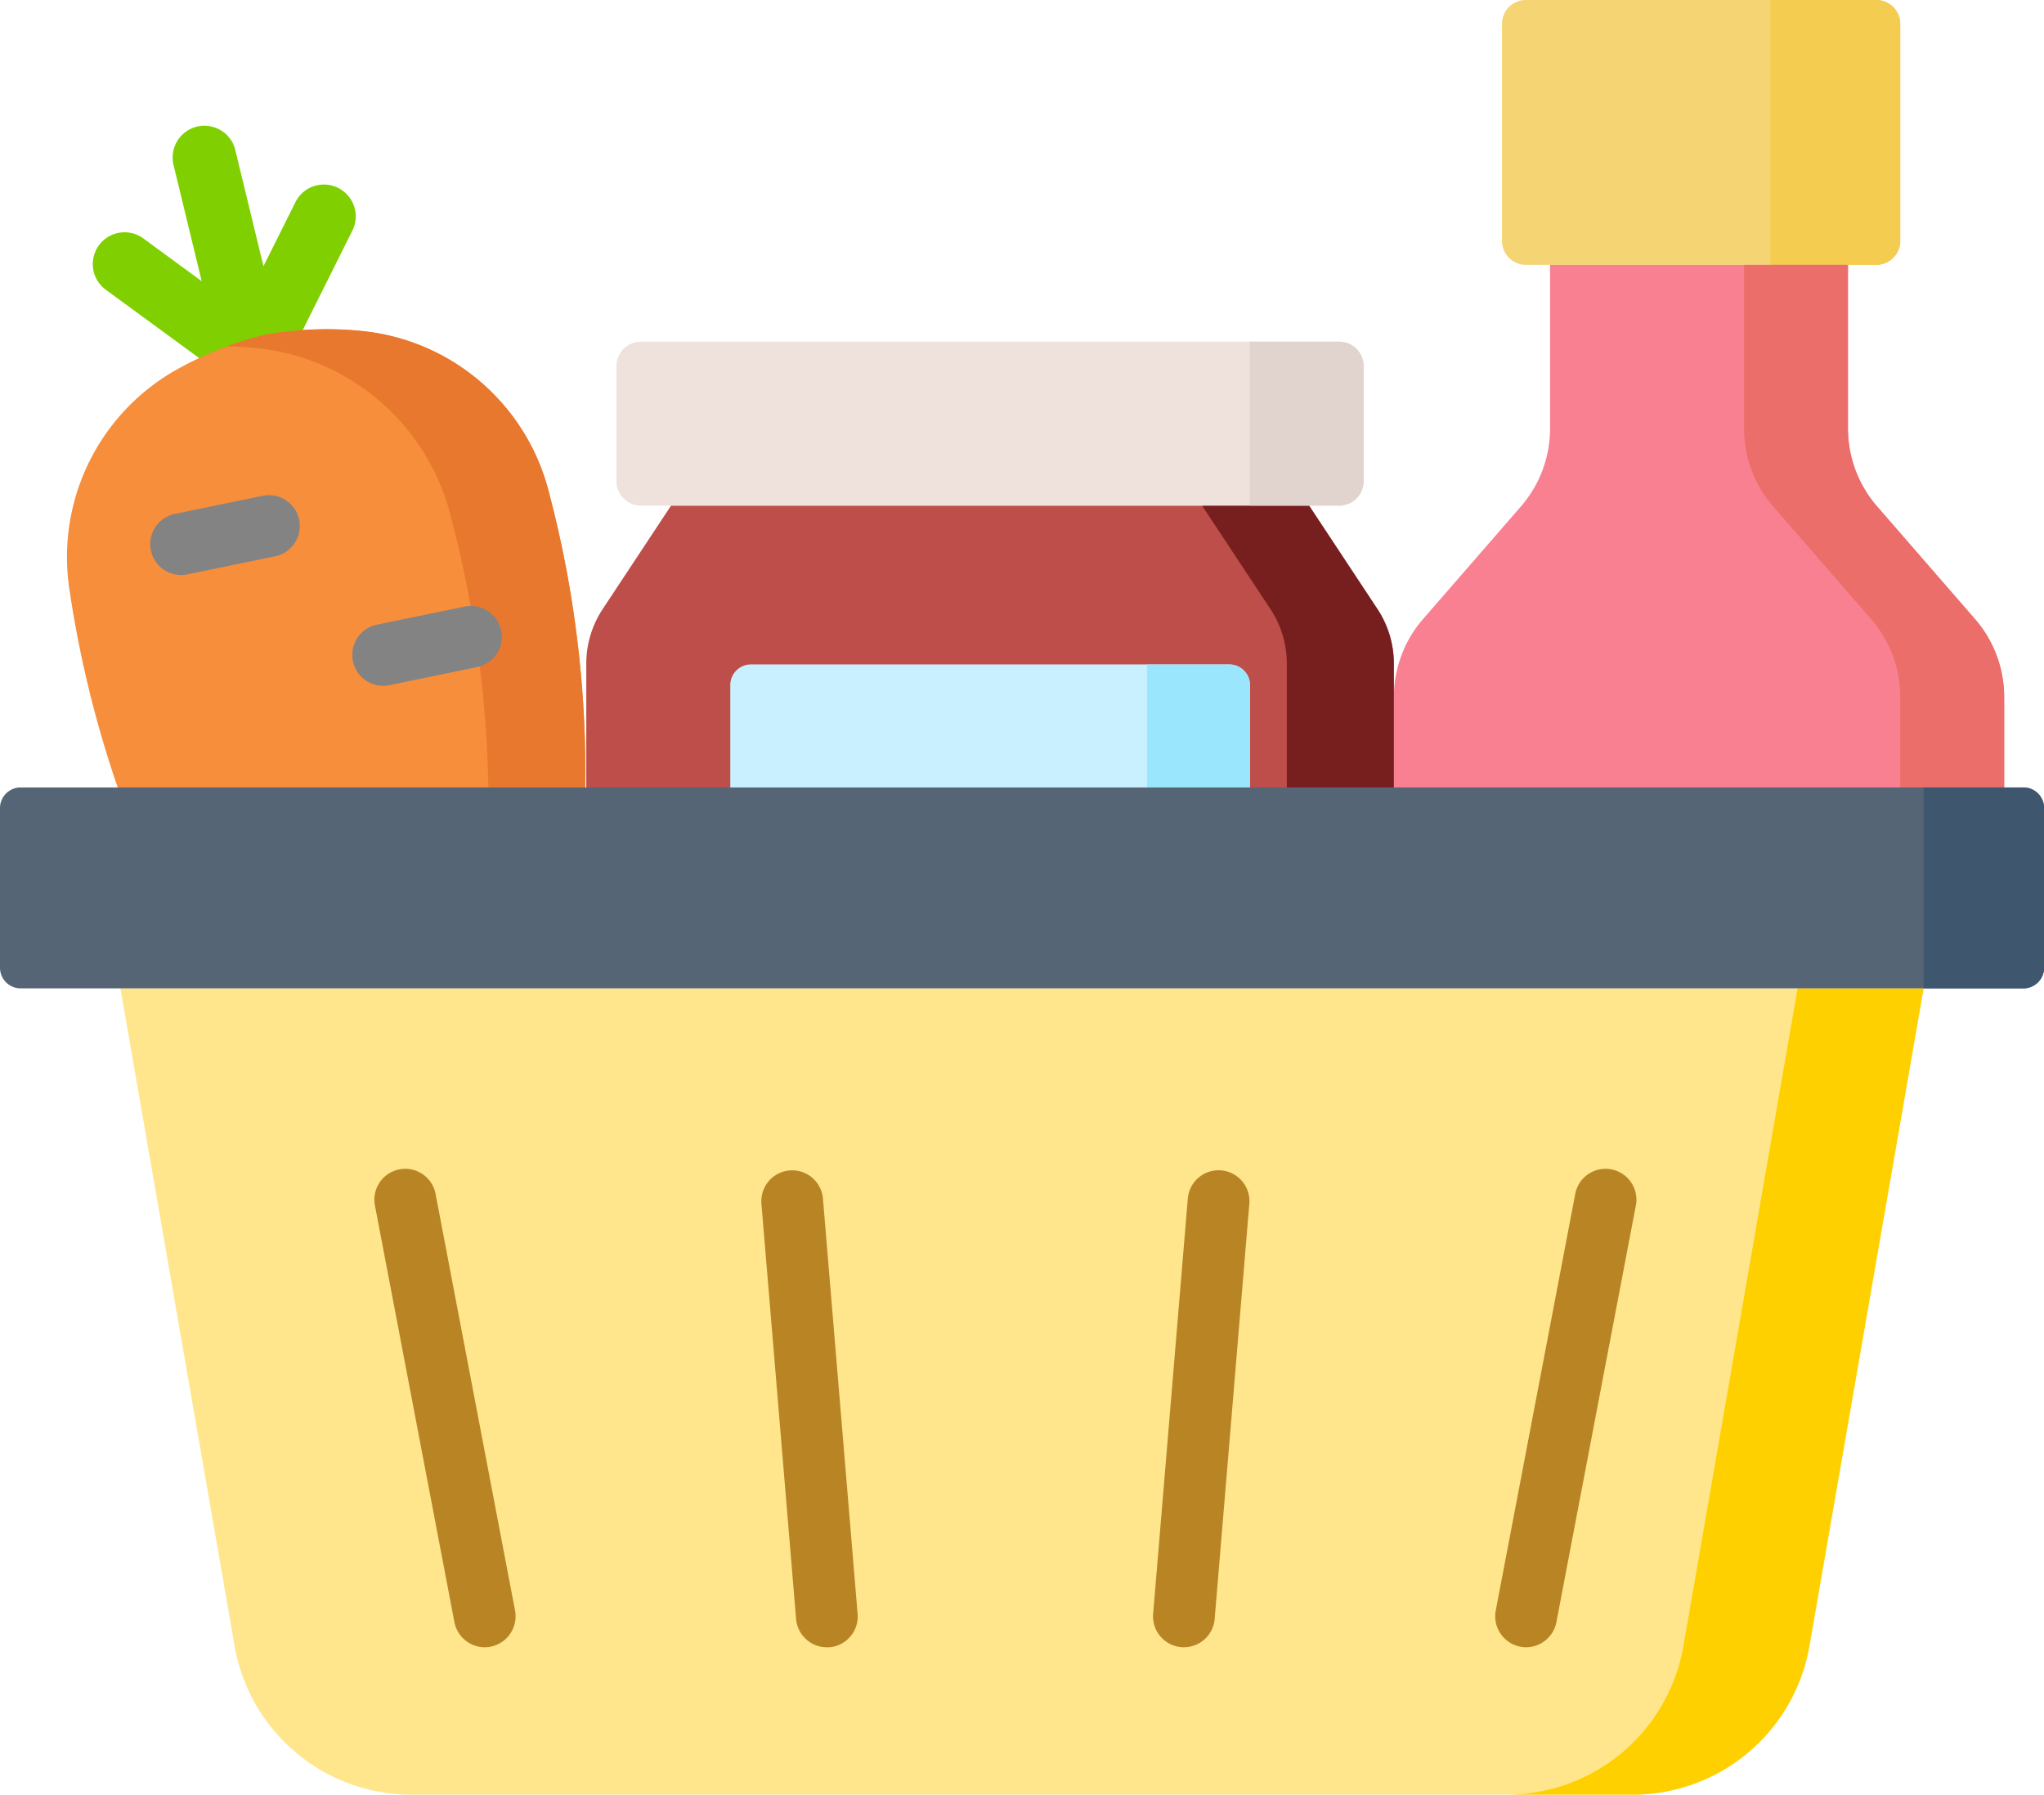 <svg id="basket" xmlns="http://www.w3.org/2000/svg" width="98.896" height="86.814" viewBox="0 0 98.896 86.814">
  <defs>
    <style>
      .cls-1 {
        fill: #80cf00;
      }

      .cls-2 {
        fill: #f5d573;
      }

      .cls-3 {
        fill: #f3cc50;
      }

      .cls-4 {
        fill: #f98091;
      }

      .cls-5 {
        fill: #eb6e6a;
      }

      .cls-6 {
        fill: #be4e4a;
      }

      .cls-7 {
        fill: #771f1f;
      }

      .cls-8 {
        fill: #efe2dd;
      }

      .cls-9 {
        fill: #e1d3ce;
      }

      .cls-10 {
        fill: #c9f0ff;
      }

      .cls-11 {
        fill: #9ae7fd;
      }

      .cls-12 {
        fill: #f78e3c;
      }

      .cls-13 {
        fill: #e8782d;
      }

      .cls-14 {
        fill: #ffe68d;
      }

      .cls-15 {
        fill: #ffd000;
      }

      .cls-16 {
        fill: #566575;
      }

      .cls-17 {
        fill: #3f566f;
      }

      .cls-18 {
        fill: #838383;
      }

      .cls-19 {
        fill: #b98524;
      }
    </style>
  </defs>
  <path id="Path_354" data-name="Path 354" class="cls-1" d="M35.236,34.5a1.537,1.537,0,0,0-2.062.689l-1.548,3.1-1.362-5.62a1.537,1.537,0,1,0-2.988.724l1.362,5.62-2.794-2.047a1.538,1.538,0,1,0-1.817,2.481l6.188,4.532c.011.008.023.014.035.021.042.029.086.054.131.079.029.017.058.034.088.048a1.427,1.427,0,0,0,.133.053c.033.012.066.026.1.035a1.31,1.31,0,0,0,.134.029c.035.007.071.017.106.02l.011,0a1.538,1.538,0,0,0,.212.008.069.069,0,0,1,.013,0h.008a1.642,1.642,0,0,0,.183-.019l.063-.013c.042-.008.083-.018.125-.03l.064-.02c.041-.014.081-.029.121-.047l.056-.025c.044-.021.086-.045.128-.07l.038-.023a1.555,1.555,0,0,0,.3-.25c.013-.014.025-.031.038-.046s.048-.054.069-.084c.006-.008.01-.016.016-.024s.02-.03.03-.046c.027-.041.051-.084.074-.127a.271.271,0,0,0,.015-.025l3.426-6.863A1.539,1.539,0,0,0,35.236,34.5Zm0,0" transform="translate(-18.879 -25.411)"/>
  <path id="Path_355" data-name="Path 355" class="cls-2" d="M394.34,12.811H377.384a1.157,1.157,0,0,1-1.157-1.157V1.157A1.158,1.158,0,0,1,377.384,0H394.34A1.158,1.158,0,0,1,395.5,1.157v10.5A1.157,1.157,0,0,1,394.34,12.811Zm0,0" transform="translate(-303.556 0)"/>
  <path id="Path_356" data-name="Path 356" class="cls-3" d="M448.6,12.811H443.48V0H448.6a1.158,1.158,0,0,1,1.157,1.157v10.5A1.157,1.157,0,0,1,448.6,12.811Zm0,0" transform="translate(-357.819 0)"/>
  <path id="Path_357" data-name="Path 357" class="cls-4" d="M371.113,74.238V66.324H356.7v7.913a5.754,5.754,0,0,1-1.412,3.776l-4.733,5.445a5.754,5.754,0,0,0-1.412,3.776V94.73h29.529V87.235a5.754,5.754,0,0,0-1.412-3.776l-4.733-5.445A5.757,5.757,0,0,1,371.113,74.238Zm0,0" transform="translate(-281.702 -53.513)"/>
  <path id="Path_358" data-name="Path 358" class="cls-5" d="M449.448,87.239v7.495h-5.027V87.239a5.75,5.75,0,0,0-1.413-3.777l-4.732-5.444a5.755,5.755,0,0,1-1.413-3.776V66.328h5.027v7.913a5.755,5.755,0,0,0,1.412,3.776l4.732,5.444A5.749,5.749,0,0,1,449.448,87.239Zm0,0" transform="translate(-352.48 -53.516)"/>
  <path id="Path_359" data-name="Path 359" class="cls-6" d="M181.827,126.621h-30.87l-3.309,5.006a4.783,4.783,0,0,0-.793,2.638v9.069h39.073v-9.069a4.781,4.781,0,0,0-.793-2.638Zm0,0" transform="translate(-118.489 -102.163)"/>
  <path id="Path_360" data-name="Path 360" class="cls-7" d="M310.377,134.266v9.069H305.2v-9.069a4.781,4.781,0,0,0-.793-2.638l-3.308-5.007h5.178l3.309,5.007A4.787,4.787,0,0,1,310.377,134.266Zm0,0" transform="translate(-242.939 -102.163)"/>
  <path id="Path_361" data-name="Path 361" class="cls-8" d="M189.38,93.493H155.6a1.187,1.187,0,0,1-1.187-1.187V86.749a1.187,1.187,0,0,1,1.187-1.187H189.38a1.187,1.187,0,0,1,1.187,1.187v5.557A1.187,1.187,0,0,1,189.38,93.493Zm0,0" transform="translate(-124.588 -69.035)"/>
  <path id="Path_362" data-name="Path 362" class="cls-9" d="M317.391,93.493h-4.32V85.562h4.32a1.187,1.187,0,0,1,1.187,1.187v5.557A1.187,1.187,0,0,1,317.391,93.493Zm0,0" transform="translate(-252.599 -69.035)"/>
  <path id="Path_363" data-name="Path 363" class="cls-10" d="M208.064,175.444H182.926v-8.03a1,1,0,0,1,1-1h23.146a1,1,0,0,1,1,1Zm0,0" transform="translate(-147.592 -134.273)"/>
  <path id="Path_364" data-name="Path 364" class="cls-11" d="M292.31,175.44h-4.97v-9.026h3.974a1,1,0,0,1,1,1Zm0,0" transform="translate(-231.838 -134.27)"/>
  <path id="Path_365" data-name="Path 365" class="cls-12" d="M40.049,90.158a10.4,10.4,0,0,0-8.867-7.58,16.941,16.941,0,0,0-4.736.153,16.926,16.926,0,0,0-4.412,1.729,10.4,10.4,0,0,0-5.152,10.466,53.327,53.327,0,0,0,4.965,15.964l9.972-2.053,9.972-2.052A53.318,53.318,0,0,0,40.049,90.158Zm0,0" transform="translate(-13.543 -66.549)"/>
  <path id="Path_366" data-name="Path 366" class="cls-13" d="M74.193,106.786l-4.651.958a55.316,55.316,0,0,0-1.851-16.453,10.822,10.822,0,0,0-9.226-7.89c-.532-.057-1.044-.088-1.524-.1a14.857,14.857,0,0,1,1.9-.574,16.979,16.979,0,0,1,4.737-.153,10.4,10.4,0,0,1,8.866,7.579A53.294,53.294,0,0,1,74.193,106.786Zm0,0" transform="translate(-45.943 -66.551)"/>
  <path id="Path_367" data-name="Path 367" class="cls-14" d="M73.786,247.523H30.164l5.524,31.811a8.676,8.676,0,0,0,8.549,7.192h59.1a8.676,8.676,0,0,0,8.549-7.192l5.524-31.811Zm0,0" transform="translate(-24.338 -199.713)"/>
  <path id="Path_368" data-name="Path 368" class="cls-15" d="M397.593,247.523l-5.524,31.812a8.675,8.675,0,0,1-8.549,7.191h-6.095a8.675,8.675,0,0,0,8.549-7.191l5.524-31.812Zm0,0" transform="translate(-304.524 -199.713)"/>
  <path id="Path_369" data-name="Path 369" class="cls-16" d="M97.9,206.92H1a1,1,0,0,1-1-1V198.2a1,1,0,0,1,1-1H97.9a1,1,0,0,1,1,1v7.729A1,1,0,0,1,97.9,206.92Zm0,0" transform="translate(0 -159.109)"/>
  <path id="Path_370" data-name="Path 370" class="cls-17" d="M486.666,206.92h-4.83V197.2h4.83a1,1,0,0,1,1,1v7.729A1,1,0,0,1,486.666,206.92Zm0,0" transform="translate(-388.766 -159.109)"/>
  <path id="Path_371" data-name="Path 371" class="cls-18" d="M39.117,127.855a1.48,1.48,0,0,0,.3-.031l4.264-.877a1.494,1.494,0,0,0-.6-2.927l-4.263.878a1.494,1.494,0,0,0,.3,2.957Zm0,0" transform="translate(-30.357 -100.039)"/>
  <path id="Path_372" data-name="Path 372" class="cls-18" d="M89.724,155.608a1.483,1.483,0,0,0,.3-.031l4.264-.878a1.494,1.494,0,0,0-.6-2.927l-4.264.878a1.494,1.494,0,0,0,.3,2.957Zm0,0" transform="translate(-71.188 -122.432)"/>
  <g id="Group_64" data-name="Group 64" transform="translate(18.119 56.578)">
    <path id="Path_373" data-name="Path 373" class="cls-19" d="M103.3,311.857a1.5,1.5,0,0,0,1.469-1.774l-3.839-20.118a1.494,1.494,0,1,0-2.934.56l3.838,20.118A1.5,1.5,0,0,0,103.3,311.857Zm0,0" transform="translate(-97.967 -288.751)"/>
    <path id="Path_374" data-name="Path 374" class="cls-19" d="M198.024,311.858c.042,0,.084,0,.126,0a1.494,1.494,0,0,0,1.364-1.613l-1.68-20.118a1.494,1.494,0,0,0-2.977.249l1.68,20.117A1.493,1.493,0,0,0,198.024,311.858Zm0,0" transform="translate(-176.138 -288.752)"/>
    <path id="Path_375" data-name="Path 375" class="cls-19" d="M380.185,311.857a1.5,1.5,0,0,0,1.466-1.214l3.838-20.118a1.494,1.494,0,1,0-2.934-.56l-3.839,20.118a1.5,1.5,0,0,0,1.469,1.774Zm0,0" transform="translate(-324.466 -288.751)"/>
    <path id="Path_376" data-name="Path 376" class="cls-19" d="M294.48,311.857a1.493,1.493,0,0,0,1.487-1.369l1.68-20.118a1.494,1.494,0,0,0-2.977-.248l-1.68,20.118a1.493,1.493,0,0,0,1.364,1.612C294.4,311.856,294.438,311.857,294.48,311.857Zm0,0" transform="translate(-255.316 -288.752)"/>
  </g>
</svg>
